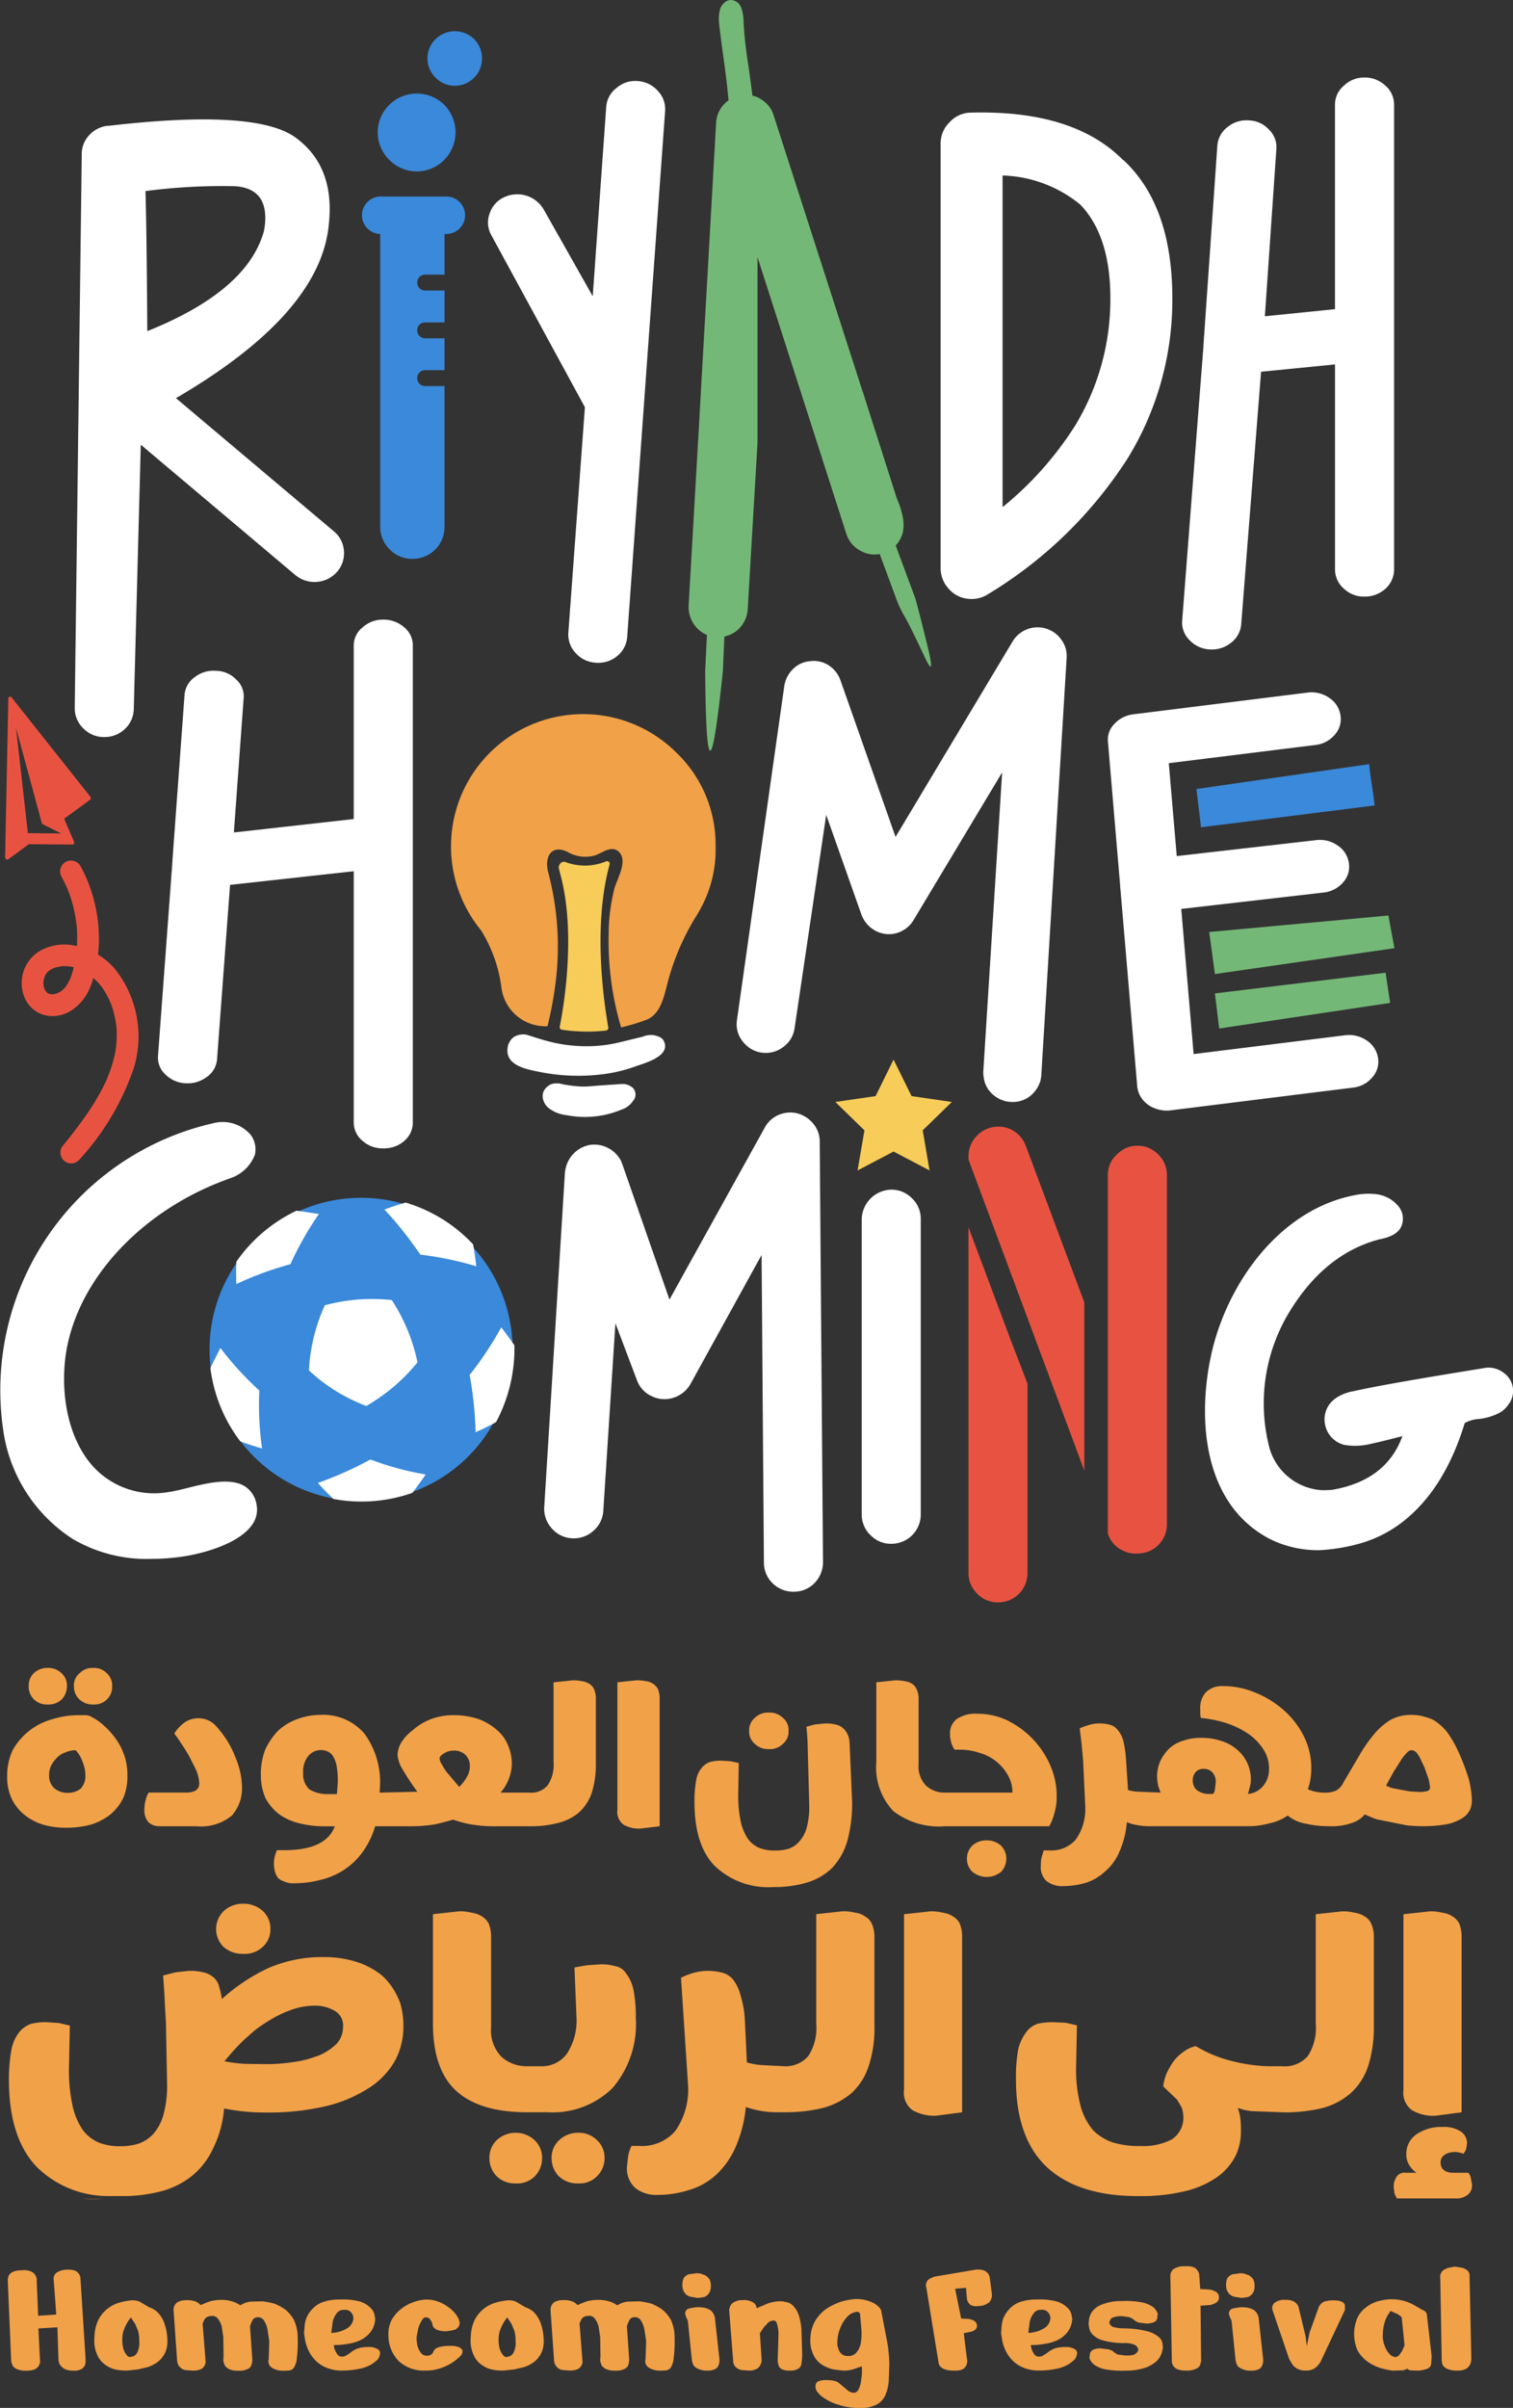 <svg id="Group_222" data-name="Group 222" xmlns="http://www.w3.org/2000/svg" xmlns:xlink="http://www.w3.org/1999/xlink" width="123.818" height="196.914" viewBox="0 0 123.818 196.914">
  <rect x="0" y="0" width="123.818" height="196.914" fill="#333333" stroke="none"/>
  <defs>
    <clipPath id="clip-path">
      <rect id="Rectangle_135" data-name="Rectangle 135" width="123.818" height="196.914" fill="none"/>
    </clipPath>
  </defs>
  <g id="Group_221" data-name="Group 221" clip-path="url(#clip-path)">
    <path id="Path_989" data-name="Path 989" d="M120.262,186.107a.567.567,0,0,0-.189-.447,1.369,1.369,0,0,0-.424-.211l-.609-.093-.472.093a1.351,1.351,0,0,0-.516.259.683.683,0,0,0-.186.588l.117,6.718.045.306a.724.724,0,0,0,.354.375,1.815,1.815,0,0,0,.892.165,1.415,1.415,0,0,0,.706-.141,1.013,1.013,0,0,0,.327-.351,1.274,1.274,0,0,0,.1-.52Z" fill="#f1a148"/>
    <path id="Path_990" data-name="Path 990" d="M116.76,189.209c-.093-.174-.195-.267-.306-.282l-.775-.448a3.732,3.732,0,0,0-2.02-.444,4.191,4.191,0,0,0-.985.186,2.706,2.706,0,0,0-.823.424,2.37,2.37,0,0,0-.73.822,3.378,3.378,0,0,0-.024,2.748,2.787,2.787,0,0,0,.8.9,3.986,3.986,0,0,0,.939.492,6.347,6.347,0,0,0,1.13.259l.8-.024a.886.886,0,0,0,.4-.142.413.413,0,0,0,.283.142l.585.024a2.653,2.653,0,0,0,.8-.166.487.487,0,0,0,.282-.351l.049-.634Zm-2.02,3.054-.234.327a.461.461,0,0,1-.306.165.734.734,0,0,1-.47-.234,1.816,1.816,0,0,1-.4-.657,2.192,2.192,0,0,1-.165-.988,3.574,3.574,0,0,1,.165-1.009,2.647,2.647,0,0,1,.3-.634,2.176,2.176,0,0,0,.141-.237.533.533,0,0,1,.213.072l.424.186.3.237.235,2.3Z" fill="#f1a148"/>
    <path id="Path_991" data-name="Path 991" d="M109.878,188.269a1.177,1.177,0,0,0-.54-.141,2.463,2.463,0,0,0-1.037.117,1.006,1.006,0,0,0-.444.61l-.682,1.879-.234,1.129-.1-.822-.585-2.421a.888.888,0,0,0-.355-.4,1.336,1.336,0,0,0-.678-.141,1.274,1.274,0,0,0-.94.258.565.565,0,0,0-.141.589l1.36,3.993.282.469a1.231,1.231,0,0,0,.4.33,1.39,1.39,0,0,0,.658.141,1.271,1.271,0,0,0,.754-.189,1.876,1.876,0,0,0,.468-.516l2-4.252v-.376a.413.413,0,0,0-.186-.258" fill="#f1a148"/>
    <path id="Path_992" data-name="Path 992" d="M103.368,192.9l-.351-3.219a1.023,1.023,0,0,0-.376-.751,1.477,1.477,0,0,0-.729-.234,2.208,2.208,0,0,0-.8.045c-.249.033-.406.1-.469.213a.422.422,0,0,0-.072.283l.048.186.165.354.328,3.216a1.724,1.724,0,0,0,.141.448.893.893,0,0,0,.378.282,1.55,1.55,0,0,0,.727.141,1.332,1.332,0,0,0,.706-.141.682.682,0,0,0,.258-.352,1.09,1.09,0,0,0,.045-.471" fill="#f1a148"/>
    <path id="Path_993" data-name="Path 993" d="M102.569,186.413a1.161,1.161,0,0,0-.375-.354l-.4-.138-.282-.024-.679.093a1.1,1.1,0,0,0-.378.282,1.341,1.341,0,0,0-.117.633,1.008,1.008,0,0,0,.213.634.884.884,0,0,0,.444.282l.613.1.517-.072a.872.872,0,0,0,.351-.258.914.914,0,0,0,.189-.564,1.172,1.172,0,0,0-.1-.61" fill="#f1a148"/>
    <path id="Path_994" data-name="Path 994" d="M99.515,187.422a1.459,1.459,0,0,0-.54-.186l-.751-.048-.093-1.246a.972.972,0,0,0-.355-.493,1.53,1.53,0,0,0-.774-.117,1.564,1.564,0,0,0-1.009.258.768.768,0,0,0-.214.565l.121,7.024a1.026,1.026,0,0,0,.141.33.794.794,0,0,0,.351.258,1.889,1.889,0,0,0,.658.093,1.669,1.669,0,0,0,.867-.165.547.547,0,0,0,.307-.327l.072-.283-.048-4.534L99,188.5a1.258,1.258,0,0,0,.54-.21.442.442,0,0,0,.213-.424.482.482,0,0,0-.237-.447" fill="#f1a148"/>
    <path id="Path_995" data-name="Path 995" d="M95.122,191.581a.861.861,0,0,0-.327-.492,2.343,2.343,0,0,0-.916-.448,8.305,8.305,0,0,0-1.88-.234,3.352,3.352,0,0,1-.916-.117.566.566,0,0,1-.306-.355l.093-.258a.511.511,0,0,1,.306-.186,1.764,1.764,0,0,1,.706-.072l.54.072.283.141.186.162.282.141.589.072a1.541,1.541,0,0,0,.7-.117.415.415,0,0,0,.238-.306l.045-.375a1.22,1.22,0,0,0-.376-.541,2.375,2.375,0,0,0-.868-.375,7,7,0,0,0-1.717-.117,4.211,4.211,0,0,0-1.6.279,1.758,1.758,0,0,0-.774.541,1.52,1.52,0,0,0-.283.636l-.045.421.069.4a1.035,1.035,0,0,0,.307.5,1.857,1.857,0,0,0,.822.445,6.3,6.3,0,0,0,1.667.213,2,2,0,0,1,.9.141.556.556,0,0,1,.3.351.346.346,0,0,1-.093.259.624.624,0,0,1-.306.213,2.32,2.32,0,0,1-.7.045l-.565-.069-.258-.141-.189-.165-.282-.117-.61-.073a1.324,1.324,0,0,0-.681.1.482.482,0,0,0-.259.3l-.048.378a1.211,1.211,0,0,0,.376.541,2.449,2.449,0,0,0,.87.375,7.758,7.758,0,0,0,1.739.117,5.005,5.005,0,0,0,1.643-.258,2.914,2.914,0,0,0,.919-.565,1.846,1.846,0,0,0,.375-.633l.093-.424Z" fill="#f1a148"/>
    <path id="Path_996" data-name="Path 996" d="M87.932,192.1a1.331,1.331,0,0,0-.774-.165,2.547,2.547,0,0,0-.844.117,2.113,2.113,0,0,0-.637.378l-.375.235a.774.774,0,0,1-.375.048.474.474,0,0,1-.331-.262,1.37,1.37,0,0,1-.234-.678,6.205,6.205,0,0,0,1.153-.1,3.771,3.771,0,0,0,.985-.283,2.448,2.448,0,0,0,.847-.657,1.93,1.93,0,0,0,.4-1.126l-.072-.355a1.061,1.061,0,0,0-.327-.537,2.119,2.119,0,0,0-.847-.5,5.322,5.322,0,0,0-1.642-.165,4.056,4.056,0,0,0-1.412.213,2.118,2.118,0,0,0-.847.565,2.53,2.53,0,0,0-.468.7,2.56,2.56,0,0,0-.165.705l-.045.565.093.585a3.554,3.554,0,0,0,.258.8,2.894,2.894,0,0,0,.565.823,2.634,2.634,0,0,0,.915.613,3.191,3.191,0,0,0,1.409.234,6.751,6.751,0,0,0,1.411-.165,3.2,3.2,0,0,0,.844-.328,3.148,3.148,0,0,0,.565-.447,1.115,1.115,0,0,0,.165-.493.4.4,0,0,0-.214-.33m-3.663-2.231a1.806,1.806,0,0,1,.306-.658.658.658,0,0,1,.61-.306.618.618,0,0,1,.609.234.7.7,0,0,1,.142.613,1.037,1.037,0,0,1-.493.658,2.588,2.588,0,0,1-1.291.375Z" fill="#f1a148"/>
    <path id="Path_997" data-name="Path 997" d="M81,186.272a.814.814,0,0,0-.162-.375.863.863,0,0,0-.354-.238,1.556,1.556,0,0,0-.682-.045l-3.333.565-.379.162a.674.674,0,0,0-.258.282.612.612,0,0,0-.024.448l.988,6.06a.785.785,0,0,0,.117.354.838.838,0,0,0,.375.258,1.836,1.836,0,0,0,.73.117,1.773,1.773,0,0,0,.61-.048.769.769,0,0,0,.4-.282.849.849,0,0,0,.1-.658l-.258-2.066.561-.117a.881.881,0,0,0,.4-.189.426.426,0,0,0,.117-.375.493.493,0,0,0-.258-.352,1.579,1.579,0,0,0-.421-.141l-.612-.024-.493-2.444.892-.069.072.916a.848.848,0,0,0,.279.468.976.976,0,0,0,.661.1,1.38,1.38,0,0,0,.916-.33.914.914,0,0,0,.186-.658Z" fill="#f1a148"/>
    <path id="Path_998" data-name="Path 998" d="M72.663,191.839,72.123,189c0-.094-.088-.226-.259-.4a2.048,2.048,0,0,0-.75-.42,3.009,3.009,0,0,0-1.2-.165,5.477,5.477,0,0,0-1.153.234,5.141,5.141,0,0,0-1.174.588,3.367,3.367,0,0,0-.892.985,3.056,3.056,0,0,0-.375,1.457,2.523,2.523,0,0,0,.282,1.363,1.917,1.917,0,0,0,.727.775,2.97,2.97,0,0,0,.916.354l.754.093a2.941,2.941,0,0,0,.774-.093l.751-.258a4.073,4.073,0,0,1-.045,1.078,2.106,2.106,0,0,1-.213.8c-.108.189-.234.282-.376.282a.827.827,0,0,1-.564-.234l-.586-.493a1.07,1.07,0,0,0-.354-.213,2.3,2.3,0,0,0-.751-.093,1.547,1.547,0,0,0-.705.117.4.4,0,0,0-.187.33.681.681,0,0,0,.069.4,1.745,1.745,0,0,0,.517.54,4.005,4.005,0,0,0,1.222.61,5.664,5.664,0,0,0,1.928.282,2.7,2.7,0,0,0,1.315-.306,1.605,1.605,0,0,0,.682-.8,3.609,3.609,0,0,0,.258-1.126l.045-1.387c-.015-.487-.054-.97-.117-1.457m-2.207-.306a1.654,1.654,0,0,1-.33.8.836.836,0,0,1-.727.33.734.734,0,0,1-.682-.351,1.475,1.475,0,0,1-.189-.871,3.281,3.281,0,0,1,.234-1.057,2.832,2.832,0,0,1,.565-.916,1.28,1.28,0,0,1,.847-.423c.126.03.195.093.21.189l.117,1.339a4.86,4.86,0,0,1-.045.961" fill="#f1a148"/>
    <path id="Path_999" data-name="Path 999" d="M65.64,192.263l-.048-1.622a4.837,4.837,0,0,0-.21-1.267,1.928,1.928,0,0,0-.424-.753,1.057,1.057,0,0,0-.468-.328l-.472-.1H63.76a3.485,3.485,0,0,0-.892.165l-.94.4a1.053,1.053,0,0,0-.141-.352,1.039,1.039,0,0,0-.354-.213,1.339,1.339,0,0,0-.658-.093,1.3,1.3,0,0,0-.657.141.739.739,0,0,0-.328.282.985.985,0,0,0-.117.4L60,193.086a.685.685,0,0,0,.213.492,1.059,1.059,0,0,0,.42.234l.613.049a1.347,1.347,0,0,0,.681-.142.656.656,0,0,0,.3-.33.887.887,0,0,0,.1-.444l-.141-2.138.327-.493.354-.378a.72.72,0,0,1,.445-.162c.126-.018.219.078.282.279a3.2,3.2,0,0,1,.117.778l-.069,2.279.069.327a.59.59,0,0,0,.258.306,1.416,1.416,0,0,0,.658.118,1.27,1.27,0,0,0,.682-.142.554.554,0,0,0,.282-.471,4.419,4.419,0,0,0,.048-.985" fill="#f1a148"/>
    <path id="Path_1000" data-name="Path 1000" d="M58.52,189.677a1.012,1.012,0,0,0-.375-.751,1.482,1.482,0,0,0-.727-.234,2.2,2.2,0,0,0-.8.045c-.252.033-.408.1-.471.213a.4.4,0,0,0-.069.283l.045.186.165.354.33,3.216a1.616,1.616,0,0,0,.141.448.885.885,0,0,0,.376.282,1.542,1.542,0,0,0,.726.141,1.33,1.33,0,0,0,.706-.141.667.667,0,0,0,.258-.351,1.093,1.093,0,0,0,.048-.472Z" fill="#f1a148"/>
    <path id="Path_1001" data-name="Path 1001" d="M58.075,186.413a1.224,1.224,0,0,0-.375-.354l-.4-.138-.282-.024-.682.093a1.058,1.058,0,0,0-.375.282,1.337,1.337,0,0,0-.12.633,1.026,1.026,0,0,0,.213.634.892.892,0,0,0,.447.282l.61.1.517-.072a.872.872,0,0,0,.351-.258.914.914,0,0,0,.189-.564,1.205,1.205,0,0,0-.093-.61" fill="#f1a148"/>
    <path id="Path_1002" data-name="Path 1002" d="M55.208,191.158a3.421,3.421,0,0,0-.3-1.432,2.875,2.875,0,0,0-.73-.871,4.6,4.6,0,0,0-.868-.469,7.134,7.134,0,0,0-.988-.189l-.964.024a1.928,1.928,0,0,0-.843.306,2.146,2.146,0,0,0-.682-.33,2.9,2.9,0,0,0-.9-.117,3.455,3.455,0,0,0-.844.1,6.278,6.278,0,0,0-.823.327,1.086,1.086,0,0,0-.447-.306A1.936,1.936,0,0,0,46,188.1a1.293,1.293,0,0,0-.633.165.731.731,0,0,0-.259.328.877.877,0,0,0-.048.423l.283,4.018a.834.834,0,0,0,.237.54.791.791,0,0,0,.42.235l.589.048a1.627,1.627,0,0,0,.7-.118.7.7,0,0,0,.3-.306.709.709,0,0,0,.072-.423l-.234-2.982a1.757,1.757,0,0,1,.21-.448.729.729,0,0,1,.471-.189.549.549,0,0,1,.538.189,1.63,1.63,0,0,1,.33.634l.141.9.024,1.6a2.7,2.7,0,0,0-.024.28.729.729,0,0,0,.024.165l.093.282a1.107,1.107,0,0,0,.376.306,1.878,1.878,0,0,0,.753.118,1.516,1.516,0,0,0,.751-.142.562.562,0,0,0,.306-.33,1.376,1.376,0,0,0,.069-.468l-.186-2.679a2.54,2.54,0,0,1,.235-.564.468.468,0,0,1,.4-.187.552.552,0,0,1,.516.283,2.051,2.051,0,0,1,.283.726l.141.94-.048,1.481a.615.615,0,0,0,.282.705,1.688,1.688,0,0,0,.916.235c.171,0,.336-.009.492-.024a.56.56,0,0,0,.379-.235,1.7,1.7,0,0,0,.234-.774,9.814,9.814,0,0,0,.069-1.67" fill="#f1a148"/>
    <path id="Path_1003" data-name="Path 1003" d="M44.214,189.891a2.619,2.619,0,0,0-.54-.823,1.972,1.972,0,0,0-.706-.4l-.706-.423a1.421,1.421,0,0,0-.82-.117,5.324,5.324,0,0,0-.988.21,2.789,2.789,0,0,0-1.6,1.363,3.328,3.328,0,0,0-.327,1.457,2.754,2.754,0,0,0,.234,1.432,1.861,1.861,0,0,0,.657.8,2.287,2.287,0,0,0,.8.378,4.657,4.657,0,0,0,.964.093l.892-.093.8-.189a2.725,2.725,0,0,0,.823-.423,1.968,1.968,0,0,0,.585-.706,2.129,2.129,0,0,0,.213-1.078,4.395,4.395,0,0,0-.282-1.48m-2.162,2.441a.669.669,0,0,1-.327.354l-.283.069a.418.418,0,0,1-.237-.117,1.512,1.512,0,0,1-.279-.468,2.372,2.372,0,0,1-.12-.847,2.181,2.181,0,0,1,.189-.94,3.491,3.491,0,0,1,.516-.868l.352.538.237.564a2.893,2.893,0,0,1,.093.823,1.691,1.691,0,0,1-.141.892" fill="#f1a148"/>
    <path id="Path_1004" data-name="Path 1004" d="M37.635,191.98a1.718,1.718,0,0,0-.751-.141,3.564,3.564,0,0,0-.823.072,1.08,1.08,0,0,0-.447.186.812.812,0,0,0-.186.306.552.552,0,0,1-.541.235.56.56,0,0,1-.447-.235,1.626,1.626,0,0,1-.282-.588,3.627,3.627,0,0,1-.069-.682l.141-.727a2.538,2.538,0,0,1,.282-.633c.108-.189.225-.276.351-.258a.416.416,0,0,1,.307.117l.165.258.093.351a.752.752,0,0,0,.327.283,1.955,1.955,0,0,0,.8.117,1.061,1.061,0,0,0,.165-.024l.4-.069a.627.627,0,0,0,.351-.214.486.486,0,0,0,.141-.42,1.492,1.492,0,0,0-.279-.613,2.811,2.811,0,0,0-.613-.609,3.185,3.185,0,0,0-.868-.472,2.625,2.625,0,0,0-1.036-.165,3.394,3.394,0,0,0-1.057.237,3.483,3.483,0,0,0-1.009.586,3.144,3.144,0,0,0-.729.895,2.588,2.588,0,0,0-.235,1.219,2.99,2.99,0,0,0,.871,2.117,3.031,3.031,0,0,0,2.159.751,3.676,3.676,0,0,0,1.222-.189,4.306,4.306,0,0,0,.916-.424,4.163,4.163,0,0,0,.754-.609.531.531,0,0,0,.141-.376c0-.093-.072-.189-.213-.282" fill="#f1a148"/>
    <path id="Path_1005" data-name="Path 1005" d="M30.894,192.1a1.337,1.337,0,0,0-.775-.165,2.567,2.567,0,0,0-.847.117,2.1,2.1,0,0,0-.634.378l-.375.235a.786.786,0,0,1-.378.048.472.472,0,0,1-.328-.262,1.313,1.313,0,0,1-.234-.678,6.141,6.141,0,0,0,1.15-.1,3.781,3.781,0,0,0,.988-.283,2.465,2.465,0,0,0,.844-.657,1.89,1.89,0,0,0,.4-1.126l-.069-.355a1.07,1.07,0,0,0-.33-.537,2.1,2.1,0,0,0-.844-.5,5.343,5.343,0,0,0-1.645-.165,4.038,4.038,0,0,0-1.409.213,2.118,2.118,0,0,0-.847.565,2.166,2.166,0,0,0-.633,1.408l-.048.565.093.585a3.713,3.713,0,0,0,.258.8,2.957,2.957,0,0,0,.565.823,2.629,2.629,0,0,0,.916.613,3.2,3.2,0,0,0,1.411.234,6.72,6.72,0,0,0,1.408-.165,3.223,3.223,0,0,0,.847-.328,3.257,3.257,0,0,0,.565-.447,1.143,1.143,0,0,0,.162-.493.4.4,0,0,0-.21-.33m-3.667-2.231a1.806,1.806,0,0,1,.306-.658.666.666,0,0,1,.613-.306.625.625,0,0,1,.61.234.7.7,0,0,1,.141.613,1.058,1.058,0,0,1-.493.658,2.6,2.6,0,0,1-1.294.375Z" fill="#f1a148"/>
    <path id="Path_1006" data-name="Path 1006" d="M24.362,191.158a3.372,3.372,0,0,0-.306-1.432,2.868,2.868,0,0,0-.727-.871,4.528,4.528,0,0,0-.871-.469,7.085,7.085,0,0,0-.985-.189l-.964.024a1.953,1.953,0,0,0-.846.306,2.116,2.116,0,0,0-.682-.33,2.87,2.87,0,0,0-.892-.117,3.5,3.5,0,0,0-.847.1,6.42,6.42,0,0,0-.82.327,1.106,1.106,0,0,0-.447-.306,1.943,1.943,0,0,0-.823-.093,1.283,1.283,0,0,0-.633.165.711.711,0,0,0-.259.328.877.877,0,0,0-.048.423l.283,4.018a.848.848,0,0,0,.234.54.81.81,0,0,0,.423.235l.589.048a1.612,1.612,0,0,0,.7-.118.709.709,0,0,0,.379-.729l-.237-2.982a1.753,1.753,0,0,1,.213-.448.714.714,0,0,1,.468-.189.557.557,0,0,1,.541.189,1.629,1.629,0,0,1,.33.634l.141.9.021,1.6a2.508,2.508,0,0,0-.021.28.709.709,0,0,0,.021.165l.1.282a1.107,1.107,0,0,0,.376.306,1.861,1.861,0,0,0,.75.118,1.522,1.522,0,0,0,.754-.142.547.547,0,0,0,.3-.33,1.3,1.3,0,0,0,.072-.468l-.189-2.679a2.54,2.54,0,0,1,.235-.564.476.476,0,0,1,.4-.187.556.556,0,0,1,.519.283,2.032,2.032,0,0,1,.28.726l.141.94-.045,1.481a.615.615,0,0,0,.282.705,1.688,1.688,0,0,0,.916.235c.171,0,.336-.009.492-.024a.548.548,0,0,0,.376-.235,1.631,1.631,0,0,0,.234-.774,9.749,9.749,0,0,0,.072-1.67" fill="#f1a148"/>
    <path id="Path_1007" data-name="Path 1007" d="M13.413,189.891a2.5,2.5,0,0,0-.54-.823,1.949,1.949,0,0,0-.7-.4l-.706-.423a1.437,1.437,0,0,0-.823-.117,5.377,5.377,0,0,0-.988.21,2.789,2.789,0,0,0-1.6,1.363,3.4,3.4,0,0,0-.327,1.457,2.784,2.784,0,0,0,.235,1.432,1.894,1.894,0,0,0,.656.8,2.346,2.346,0,0,0,.8.378,4.66,4.66,0,0,0,.965.093l.891-.093.8-.189a2.691,2.691,0,0,0,.823-.423,1.953,1.953,0,0,0,.587-.706,2.13,2.13,0,0,0,.21-1.078,4.322,4.322,0,0,0-.282-1.48m-2.161,2.441a.663.663,0,0,1-.328.354l-.283.069a.4.4,0,0,1-.234-.117,1.472,1.472,0,0,1-.282-.468,2.454,2.454,0,0,1-.116-.847,2.227,2.227,0,0,1,.185-.94,3.522,3.522,0,0,1,.516-.868l.355.538.234.564a2.893,2.893,0,0,1,.093.823,1.673,1.673,0,0,1-.14.892" fill="#f1a148"/>
    <path id="Path_1008" data-name="Path 1008" d="M7,192.848l-.42-6.576a.751.751,0,0,0-.52-.613,2.191,2.191,0,0,0-.679-.045,1.5,1.5,0,0,0-.66.186.6.6,0,0,0-.279.283.622.622,0,0,0-.049.354l.211,2.841-1.481.1-.117-2.751v-.3c-.015-.048-.039-.111-.069-.189a.75.75,0,0,0-.33-.352,1.471,1.471,0,0,0-.868-.12,1.569,1.569,0,0,0-.682.12.751.751,0,0,0-.329.279,1.126,1.126,0,0,0-.094.379l.282,6.648a1.39,1.39,0,0,0,.141.4.829.829,0,0,0,.352.258,1.654,1.654,0,0,0,.7.117,2.078,2.078,0,0,0,.706-.093.836.836,0,0,0,.327-.258,1.031,1.031,0,0,0,.141-.331l-.141-2.771,1.553-.093.093,2.723a1.012,1.012,0,0,0,.165.4,1.112,1.112,0,0,0,.375.306,1.748,1.748,0,0,0,.706.117,1.218,1.218,0,0,0,.658-.141.854.854,0,0,0,.282-.351,1.785,1.785,0,0,0,.021-.52" fill="#f1a148"/>
    <path id="Path_1009" data-name="Path 1009" d="M32.727,163.742a4.906,4.906,0,0,0-.215-.494,5.442,5.442,0,0,0-.894-1.342,3.725,3.725,0,0,0-.447-.426,6.485,6.485,0,0,0-2.047-1.058,8.612,8.612,0,0,0-2.543-.376,11.081,11.081,0,0,0-4.662.916,15.451,15.451,0,0,0-3.767,2.518,5.264,5.264,0,0,0-.211-.987,1.469,1.469,0,0,0-.4-.73,1.963,1.963,0,0,0-.8-.447,4.567,4.567,0,0,0-1.3-.143l-1.084.118-1.013.261c.033.329.072.887.118,1.671,0,.046.007.218.025.519.015.375.047.94.093,1.695l.093,5.037a8.8,8.8,0,0,1-.3,2.473,4.031,4.031,0,0,1-.8,1.531,3,3,0,0,1-1.224.823,5.007,5.007,0,0,1-1.506.211,4.617,4.617,0,0,1-1.721-.283A3.234,3.234,0,0,1,6.8,174.217a5.491,5.491,0,0,1-.848-1.954,13.592,13.592,0,0,1-.308-3.13l.072-3.485-.895-.211-1.037-.071a4.816,4.816,0,0,0-1.245.139,2.153,2.153,0,0,0-.966.684A3.293,3.293,0,0,0,.94,167.6c-.047.236-.086.493-.118.776a13.774,13.774,0,0,0-.093,1.7q0,4.753,2.282,7.133a8.3,8.3,0,0,0,5.771,2.379h1.743a13.073,13.073,0,0,0,2.518-.353,6.9,6.9,0,0,0,2.637-1.271,6.251,6.251,0,0,0,1.742-2.236,8.9,8.9,0,0,0,.916-3.3,16.954,16.954,0,0,0,2.5.308c.362.014.73.021,1.106.021a20.407,20.407,0,0,0,4.5-.469,11.243,11.243,0,0,0,3.509-1.391,6.426,6.426,0,0,0,2.261-2.19c.061-.107.126-.218.186-.329a5.818,5.818,0,0,0,.612-2.683,6.37,6.37,0,0,0-.279-1.953m-5.159,3.366a4.636,4.636,0,0,1-1.435.966c-.3.107-.6.211-.894.3a7.172,7.172,0,0,1-1.109.236,14.477,14.477,0,0,1-2.376.19l-1.767-.025a12.514,12.514,0,0,1-1.624-.211,2,2,0,0,1,.165-.19,17.277,17.277,0,0,1,1.506-1.624c.3-.265.565-.5.8-.705a11.011,11.011,0,0,1,1.059-.73,9.229,9.229,0,0,1,1.907-.941,5.606,5.606,0,0,1,1.885-.354,3.168,3.168,0,0,1,1.7.422,1.37,1.37,0,0,1,.68,1.342,2.007,2.007,0,0,1-.494,1.32m-6.1-10.854a2.3,2.3,0,0,0-1.578-.566,2.271,2.271,0,0,0-1.556.566,2.049,2.049,0,0,0-.046,2.965,2.314,2.314,0,0,0,1.6.566,2.148,2.148,0,0,0,1.6-.566,1.949,1.949,0,0,0,.637-1.459,1.973,1.973,0,0,0-.658-1.506M6.707,179.823q.4.021.827.021c.314,0,.626-.007.941-.021Zm42.155-4.8a2.108,2.108,0,0,0-1.556-.612,2.261,2.261,0,0,0-1.553.612,1.927,1.927,0,0,0-.612,1.485,2.105,2.105,0,0,0,.565,1.434,2.163,2.163,0,0,0,1.6.612,2,2,0,0,0,1.577-.612,2.048,2.048,0,0,0,.591-1.434,1.927,1.927,0,0,0-.612-1.485m-5.109,0a2.28,2.28,0,0,0-3.109,0,1.961,1.961,0,0,0-.59,1.485,2.1,2.1,0,0,0,.565,1.434,2.136,2.136,0,0,0,1.578.612,2.029,2.029,0,0,0,1.6-.612,2.105,2.105,0,0,0,.565-1.434,1.927,1.927,0,0,0-.612-1.485m8.089-12.289a3.208,3.208,0,0,0-.612-1.367,1.294,1.294,0,0,0-.915-.586,3.787,3.787,0,0,0-1.177-.143l-1.013.071q-.542.071-1.109.19l.164,4.117a4.911,4.911,0,0,1-.776,2.92,2.539,2.539,0,0,1-2.118,1.037H43.063a3.053,3.053,0,0,1-2.025-.776,3.1,3.1,0,0,1-.848-2.426V158.4a2.9,2.9,0,0,0-.19-1.083,1.586,1.586,0,0,0-.54-.587,1.991,1.991,0,0,0-.826-.308A4.417,4.417,0,0,0,37.6,156.3l-2.168.236v8.948q0,3.788,1.932,5.531,1.932,1.722,5.767,1.721h1.72a6.977,6.977,0,0,0,5.274-1.979,7.992,7.992,0,0,0,1.907-5.7,11.476,11.476,0,0,0-.19-2.329m19.5-5.416a1.261,1.261,0,0,0-.544-.587,1.658,1.658,0,0,0-.8-.308,4.057,4.057,0,0,0-1.034-.118l-2.168.236v8.948a4.232,4.232,0,0,1-.633,2.636,2.461,2.461,0,0,1-2.072.848l-1.814-.093a5.68,5.68,0,0,1-1.155-.215l-.165-3.438a7.817,7.817,0,0,0-.35-2.024,3.444,3.444,0,0,0-.566-1.245,1.629,1.629,0,0,0-.873-.612,4.48,4.48,0,0,0-1.223-.168,4.352,4.352,0,0,0-1.274.189,6.032,6.032,0,0,0-.941.376l.566,8.619a5.9,5.9,0,0,1-1.034,3.91,3.581,3.581,0,0,1-2.92,1.223h-.662a2.932,2.932,0,0,0-.282.87l-.093.847a2.153,2.153,0,0,0,.683,1.721,2.739,2.739,0,0,0,1.836.566,8.316,8.316,0,0,0,2.5-.38,5.649,5.649,0,0,0,2.211-1.2,6.8,6.8,0,0,0,1.6-2.19,10.6,10.6,0,0,0,.9-3.416,8.234,8.234,0,0,0,1.177.308,7.122,7.122,0,0,0,1.413.118h.612a12.829,12.829,0,0,0,3.13-.355,6.017,6.017,0,0,0,2.333-1.223,5.19,5.19,0,0,0,1.388-2.19,9.832,9.832,0,0,0,.472-3.32V158.4a2.655,2.655,0,0,0-.211-1.083m7.2,0a1.419,1.419,0,0,0-.54-.587,2,2,0,0,0-.823-.308,3.919,3.919,0,0,0-1.038-.118l-2.164.236V170.9a1.759,1.759,0,0,0,.705,1.674,3.69,3.69,0,0,0,1.906.447l2.143-.282V158.4a2.915,2.915,0,0,0-.189-1.083m40.874,0a1.414,1.414,0,0,0-.541-.587,1.831,1.831,0,0,0-.826-.308,3.887,3.887,0,0,0-1.034-.118l-2.168.236V170.9a1.762,1.762,0,0,0,.708,1.674,3.475,3.475,0,0,0,1.907.447l2.143-.282V158.4a2.915,2.915,0,0,0-.189-1.083m.941,20.789a.757.757,0,0,0-.212-.422h-1.316q-.945-.07-.945-.848a.728.728,0,0,1,.355-.637,1.422,1.422,0,0,1,.729-.211,1.859,1.859,0,0,1,.777.14,1.066,1.066,0,0,0,.236-.4l.071-.447a1.163,1.163,0,0,0-.472-.944,2.48,2.48,0,0,0-1.531-.4,3.559,3.559,0,0,0-2.118.59,1.907,1.907,0,0,0-.848,1.624,1.624,1.624,0,0,0,.308,1.013,1.951,1.951,0,0,0,.519.519h-.92a.75.75,0,0,0-.708.329,1.439,1.439,0,0,0-.233.848l.068.54.19.379h4.733a1.52,1.52,0,0,0,1.084-.308.977.977,0,0,0,.329-.847Zm-8.147-20.789a1.27,1.27,0,0,0-.518-.587,1.968,1.968,0,0,0-.823-.308,4.057,4.057,0,0,0-1.034-.118l-2.168.236v8.948a4.2,4.2,0,0,1-.637,2.636,2.481,2.481,0,0,1-2.093.848h-1.084a13.366,13.366,0,0,1-3.13-.447,10.673,10.673,0,0,1-2.873-1.2,2.6,2.6,0,0,0-1.013.472,3.623,3.623,0,0,0-.826.8,7.185,7.185,0,0,0-.562.987,3.872,3.872,0,0,0-.261,1.038l1.131,1.08.375.637a2.694,2.694,0,0,1,.143.755,2.133,2.133,0,0,1-.941,1.856,4.988,4.988,0,0,1-2.568.544,7.318,7.318,0,0,1-2.236-.282,4.132,4.132,0,0,1-1.649-1.013,5.15,5.15,0,0,1-1.013-1.953,11.555,11.555,0,0,1-.375-3.134l.071-3.485-.919-.211-1.013-.046a5.687,5.687,0,0,0-1.248.118,1.943,1.943,0,0,0-.963.683,3.92,3.92,0,0,0-.662,1.413,12.911,12.911,0,0,0-.186,2.472q0,4.776,2.519,7.155,2.565,2.378,7.438,2.379a15.539,15.539,0,0,0,3.982-.425,7.667,7.667,0,0,0,2.59-1.177,4.83,4.83,0,0,0,1.459-1.717,4.651,4.651,0,0,0,.423-1.979,7.986,7.986,0,0,0-.047-1.034,3.453,3.453,0,0,0-.211-.873l.54.165.565.093,2.684.1a12.934,12.934,0,0,0,3.155-.355,5.785,5.785,0,0,0,2.308-1.223,5.2,5.2,0,0,0,1.413-2.19,10.492,10.492,0,0,0,.472-3.32V158.4a2.575,2.575,0,0,0-.215-1.083M8.732,136.826a1.44,1.44,0,0,0-1.105-.426,1.441,1.441,0,0,0-1.106.426,1.275,1.275,0,0,0-.472,1.059,1.433,1.433,0,0,0,.447,1.084,1.586,1.586,0,0,0,1.131.422,1.483,1.483,0,0,0,1.13-.422,1.423,1.423,0,0,0,.422-1.084,1.341,1.341,0,0,0-.447-1.059m-3.7,0a1.528,1.528,0,0,0-1.131-.426,1.586,1.586,0,0,0-1.131.426,1.384,1.384,0,0,0-.422,1.059,1.47,1.47,0,0,0,.422,1.084,1.534,1.534,0,0,0,1.131.422,1.563,1.563,0,0,0,1.155-.422,1.575,1.575,0,0,0,.423-1.084,1.341,1.341,0,0,0-.447-1.059m5.133,6.708a5.012,5.012,0,0,0-.708-1.363,6.679,6.679,0,0,0-1.013-1.11A4.6,4.6,0,0,0,7.3,140.31a1.517,1.517,0,0,0-.473-.046H6.449a7.018,7.018,0,0,0-2.164.329,5.3,5.3,0,0,0-3.227,2.494,4.791,4.791,0,0,0-.472,2.167,4.192,4.192,0,0,0,.379,1.861,3.887,3.887,0,0,0,1.059,1.316,4.535,4.535,0,0,0,1.553.8,6.683,6.683,0,0,0,1.835.236,7.594,7.594,0,0,0,2.05-.261,4.892,4.892,0,0,0,1.6-.848,4.135,4.135,0,0,0,1.034-1.342,4.455,4.455,0,0,0,.329-1.81,4.892,4.892,0,0,0-.258-1.674m-3.556,2.733a1.685,1.685,0,0,1-1.084.35,1.676,1.676,0,0,1-1.08-.375,1.372,1.372,0,0,1-.426-1.084,1.727,1.727,0,0,1,.19-.823,2.877,2.877,0,0,1,.493-.637,1.765,1.765,0,0,1,.684-.4,2.06,2.06,0,0,1,.8-.168,2.573,2.573,0,0,1,.565.945,2.852,2.852,0,0,1,.233,1.08,1.507,1.507,0,0,1-.376,1.109m13.069-1.224a6.4,6.4,0,0,0-.379-1.248,8.066,8.066,0,0,0-.633-1.32,8.556,8.556,0,0,0-.945-1.27,1.919,1.919,0,0,0-1.481-.684,1.992,1.992,0,0,0-1.084.308,3.168,3.168,0,0,0-.894.941,8.968,8.968,0,0,1,.54.776c.189.269.419.626.683,1.084l.591,1.177a3.468,3.468,0,0,1,.232,1.034c0,.5-.358.755-1.08.755H12.17a1.983,1.983,0,0,0-.236.565,2.89,2.89,0,0,0-.115.777,1.488,1.488,0,0,0,.33,1.084,1.285,1.285,0,0,0,.869.329h3.063a3.98,3.98,0,0,0,2.894-.873,3.363,3.363,0,0,0,.823-2.447,6.034,6.034,0,0,0-.115-.988m34.162-6.9a1.144,1.144,0,0,0-.4-.447,1.364,1.364,0,0,0-.591-.211,4.056,4.056,0,0,0-.751-.072l-1.577.165v10.432a1.3,1.3,0,0,0,.518,1.224,2.582,2.582,0,0,0,1.363.307l1.578-.189V138.919a1.978,1.978,0,0,0-.14-.777m-5.226,0a.967.967,0,0,0-.4-.447,1.36,1.36,0,0,0-.59-.211,3.4,3.4,0,0,0-.752-.072l-1.577.165v6.5a3,3,0,0,1-.472,1.906,1.744,1.744,0,0,1-1.507.612H40.966a3.662,3.662,0,0,0,.658-1.084,3.486,3.486,0,0,0,.262-1.27,3.743,3.743,0,0,0-.308-1.506,3.117,3.117,0,0,0-.9-1.249,4.8,4.8,0,0,0-1.484-.894,6.383,6.383,0,0,0-2.093-.329,5.241,5.241,0,0,0-1.907.35,4.976,4.976,0,0,0-1.413.873,3.807,3.807,0,0,0-.944,1.013,2.248,2.248,0,0,0-.305.987,2.68,2.68,0,0,0,.423,1.224,20.988,20.988,0,0,0,1.2,1.814l-3.084.071.021-.447a6.675,6.675,0,0,0-1.27-4.379,4.436,4.436,0,0,0-3.578-1.531,5.444,5.444,0,0,0-1.931.354,4.526,4.526,0,0,0-1.578.966,5.708,5.708,0,0,0-1.034,1.528,5.606,5.606,0,0,0-.354,2.071,4.693,4.693,0,0,0,.376,1.885,4.159,4.159,0,0,0,1.083,1.295,4.724,4.724,0,0,0,1.625.752,8.406,8.406,0,0,0,2.025.261H27.4q-.73,1.953-4.122,1.953H22.67a2.672,2.672,0,0,0-.257,1.156,3.053,3.053,0,0,0,.093.612,1.653,1.653,0,0,0,.236.493,1.226,1.226,0,0,0,.519.3,1.609,1.609,0,0,0,.8.144,8.249,8.249,0,0,0,2.093-.258,6,6,0,0,0,1.907-.78,5.753,5.753,0,0,0,1.556-1.435,6.958,6.958,0,0,0,1.084-2.189h2.987a11.8,11.8,0,0,0,1.957-.165c.533-.125,1.013-.25,1.435-.376a9.432,9.432,0,0,0,1.388.376,11.872,11.872,0,0,0,2.333.165h2.611a8.7,8.7,0,0,0,2.308-.283A4.143,4.143,0,0,0,47.4,148.2a3.84,3.84,0,0,0,1.034-1.6,7.859,7.859,0,0,0,.329-2.4v-5.277a2,2,0,0,0-.139-.777m-21.051,8.572H26.91a2.877,2.877,0,0,1-1.578-.379,1.638,1.638,0,0,1-.519-1.342,1.99,1.99,0,0,1,.426-1.409,1.339,1.339,0,0,1,1.08-.473,1.456,1.456,0,0,1,.5.119,1.045,1.045,0,0,1,.447.4,2.609,2.609,0,0,1,.283.777,6.807,6.807,0,0,1,.093,1.316Zm10.6-1.342a3.6,3.6,0,0,1-.59.752L36.541,144.9a4.6,4.6,0,0,1-.379-.611,1.023,1.023,0,0,1-.187-.494c0-.125.119-.261.351-.4a1.418,1.418,0,0,1,.8-.236,1.322,1.322,0,0,1,.941.329,1.244,1.244,0,0,1,.38.991,1.609,1.609,0,0,1-.283.894M69.526,142.5a1.755,1.755,0,0,0-.261-.848,1.374,1.374,0,0,0-.612-.544,3,3,0,0,0-1.13-.165l-.8.072-.73.19c.029.236.061.637.093,1.2l.14,5.277a6.443,6.443,0,0,1-.211,1.789,2.765,2.765,0,0,1-.612,1.13,2,2,0,0,1-.87.587,3.683,3.683,0,0,1-1.084.143,3.438,3.438,0,0,1-1.248-.189,2.231,2.231,0,0,1-.966-.73,4.02,4.02,0,0,1-.612-1.435,10.272,10.272,0,0,1-.211-2.286l.047-2.519-.659-.139-.755-.05a3.512,3.512,0,0,0-.915.1,1.509,1.509,0,0,0-.709.493,2.082,2.082,0,0,0-.447,1.013,9.237,9.237,0,0,0-.14,1.788q0,3.51,1.646,5.2a6.312,6.312,0,0,0,4.78,1.742,9.261,9.261,0,0,0,2.8-.375,5.064,5.064,0,0,0,2.05-1.2,5.458,5.458,0,0,0,1.224-2.168,11.482,11.482,0,0,0,.4-3.227Zm-5.463-2.025a1.563,1.563,0,0,0-1.155-.426,1.522,1.522,0,0,0-1.127.426,1.3,1.3,0,0,0-.472,1.084,1.286,1.286,0,0,0,.447,1.034,1.563,1.563,0,0,0,1.152.447,1.51,1.51,0,0,0,1.18-.447,1.286,1.286,0,0,0,.447-1.034,1.3,1.3,0,0,0-.472-1.084m21.874,3.86a7.376,7.376,0,0,0-3.51-3.649,5.688,5.688,0,0,0-2.447-.54,2.759,2.759,0,0,0-1.671.422,1.443,1.443,0,0,0-.565,1.2,2.547,2.547,0,0,0,.114.776,1.932,1.932,0,0,0,.262.541h.4a4.945,4.945,0,0,1,1.646.261,3.857,3.857,0,0,1,2.307,1.81,2.825,2.825,0,0,1,.38,1.438H77.247a2.217,2.217,0,0,1-1.46-.565,2.249,2.249,0,0,1-.612-1.767v-5.345a1.727,1.727,0,0,0-.164-.777.974.974,0,0,0-.376-.447,1.518,1.518,0,0,0-.59-.211,4.2,4.2,0,0,0-.777-.072l-1.552.165v6.5A5.209,5.209,0,0,0,73.1,148.1a6.1,6.1,0,0,0,4.193,1.249h8.568a4.063,4.063,0,0,0,.422-1.059,4.392,4.392,0,0,0,.19-1.367,6.123,6.123,0,0,0-.54-2.59m-4.05,6.569a1.7,1.7,0,0,0-1.131-.4,1.738,1.738,0,0,0-1.155.4,1.478,1.478,0,0,0-.469,1.109,1.458,1.458,0,0,0,.447,1.059,1.852,1.852,0,0,0,2.354,0,1.546,1.546,0,0,0,.422-1.059,1.469,1.469,0,0,0-.468-1.109m38.258-5.6a17.575,17.575,0,0,0-.8-2.071,10.163,10.163,0,0,0-.776-1.388,3.924,3.924,0,0,0-.848-.9,2.458,2.458,0,0,0-1.013-.515,3.877,3.877,0,0,0-1.27-.189,3.488,3.488,0,0,0-1.624.4,5.468,5.468,0,0,0-1.32,1.131,11.868,11.868,0,0,0-1.224,1.742l-1.341,2.283a1.446,1.446,0,0,1-.591.636,2.124,2.124,0,0,1-.751.165h-.329a3.313,3.313,0,0,1-.59-.071,3.074,3.074,0,0,1-.637-.212,4.213,4.213,0,0,0,.215-.823,4.773,4.773,0,0,0,.068-.847,5.791,5.791,0,0,0-.659-2.755,7.062,7.062,0,0,0-1.695-2.122,7.984,7.984,0,0,0-2.329-1.388,6.741,6.741,0,0,0-2.544-.493,1.874,1.874,0,0,0-1.388.493,1.915,1.915,0,0,0-.472,1.413v.4l.046.3a10.1,10.1,0,0,1,2.025.4,7.316,7.316,0,0,1,1.789.848,4.453,4.453,0,0,1,1.274,1.274,2.793,2.793,0,0,1,.493,1.645,2.162,2.162,0,0,1-.143.826,1.986,1.986,0,0,1-.916,1.035,2.106,2.106,0,0,1-.658.189l.139-.544a2.177,2.177,0,0,0,.094-.7,3.177,3.177,0,0,0-1.178-2.426,3.535,3.535,0,0,0-1.295-.683,4.915,4.915,0,0,0-1.577-.237,4.327,4.327,0,0,0-1.507.237,2.89,2.89,0,0,0-1.152.662,3.666,3.666,0,0,0-.708,1.012,3,3,0,0,0-.258,1.223,3.891,3.891,0,0,0,.093.8l.19.54-1.835-.071a3.084,3.084,0,0,1-.827-.14l-.164-2.5a9.471,9.471,0,0,0-.211-1.485,2.177,2.177,0,0,0-.447-.894,1.142,1.142,0,0,0-.637-.448,3.26,3.26,0,0,0-.87-.118,3.033,3.033,0,0,0-.919.144,5.648,5.648,0,0,0-.705.257l.14,1.156c.014.139.064.651.143,1.531l.164,3.577a4.336,4.336,0,0,1-.78,2.848,2.633,2.633,0,0,1-2.118.873h-.493c-.047.14-.111.351-.19.634a3.548,3.548,0,0,0-.046.611,1.551,1.551,0,0,0,.447,1.249,2.073,2.073,0,0,0,1.388.425,6.688,6.688,0,0,0,1.814-.261,4.063,4.063,0,0,0,1.556-.894,4.294,4.294,0,0,0,1.2-1.6,7.614,7.614,0,0,0,.637-2.472,3.237,3.237,0,0,0,.848.236,4.97,4.97,0,0,0,1.034.093h7.982a6.348,6.348,0,0,0,1.792-.236,4.012,4.012,0,0,0,1.506-.637,3.1,3.1,0,0,0,1.46.662,8.372,8.372,0,0,0,1.814.211h.139a4.958,4.958,0,0,0,1.954-.308,2.23,2.23,0,0,0,.941-.658,10.41,10.41,0,0,0,.966.4l2.45.493a12.173,12.173,0,0,0,1.295.072,11.394,11.394,0,0,0,2.025-.165,4.044,4.044,0,0,0,1.245-.493,1.713,1.713,0,0,0,.616-.662,1.848,1.848,0,0,0,.164-.777,7.861,7.861,0,0,0-.308-1.953m-20.717,1.012a.838.838,0,0,1-.144.4h-.257a1.689,1.689,0,0,1-1.105-.329,1.031,1.031,0,0,1-.308-.755,1,1,0,0,1,.236-.705.807.807,0,0,1,.633-.261.947.947,0,0,1,.709.261,1.1,1.1,0,0,1,.3.848Zm17.376.165a2.613,2.613,0,0,1-.73.071l-.708-.046-1.413-.261a3.417,3.417,0,0,1-.519-.211c.268-.5.486-.9.662-1.2l.611-.966a4.539,4.539,0,0,1,.469-.562.5.5,0,0,1,.354-.168.589.589,0,0,1,.4.215,2.517,2.517,0,0,1,.376.633l.282.59c.126.376.2.58.215.612a3.032,3.032,0,0,1,.165.565l.068.422a.323.323,0,0,1-.233.308" fill="#f1a148"/>
    <path id="Path_1010" data-name="Path 1010" d="M33.084,51.305a2.523,2.523,0,0,0-1.718-.632,2.421,2.421,0,0,0-1.689.632,1.871,1.871,0,0,0-.727,1.48V66.978l-9.811,1.1.8-10.983a1.827,1.827,0,0,0-.606-1.521,2.32,2.32,0,0,0-1.641-.716,2.494,2.494,0,0,0-1.741.507,1.949,1.949,0,0,0-.848,1.457l-.988,13.5V70.4L12.931,86.348a1.864,1.864,0,0,0,.606,1.521,2.488,2.488,0,0,0,1.666.719,2.579,2.579,0,0,0,1.45-.34,3.425,3.425,0,0,0,.291-.19,1.946,1.946,0,0,0,.818-1.434l1.065-14.261L28.95,71.246V91.8a1.924,1.924,0,0,0,.727,1.5,2.37,2.37,0,0,0,1.329.591,2.531,2.531,0,0,0,.36.022,2.584,2.584,0,0,0,.363-.022,2.4,2.4,0,0,0,1.355-.591,1.957,1.957,0,0,0,.7-1.5V52.785a1.9,1.9,0,0,0-.7-1.48" fill="#fff"/>
    <path id="Path_1011" data-name="Path 1011" d="M.96,57.011.941,57l0,0-.02-.011h0l-.022-.008h0l-.023-.005h0l-.025,0h0l-.02,0H.809l-.022.006h0A.2.2,0,0,0,.74,57l0,0-.017.015,0,0a.1.1,0,0,0-.014.017l0,0a.128.128,0,0,0-.011.02l0,0-.009.022v0l-.006.022v0l0,.024v0L.417,70.112a.17.17,0,0,0,.093.158.175.175,0,0,0,.183-.014l1.672-1.223,3.552.033h0l.026,0h0a.094.094,0,0,0,.024-.006l.006,0,.009,0,.01,0,.006,0,.02-.014,0,0,.016-.014,0,0,.015-.02h0l.012-.022,0,0,.008-.024h0v-.009l0-.019v-.029l0-.013,0-.015,0-.015,0-.011-.822-1.9,2.116-1.546a.19.19,0,0,0,.066-.1l0-.021a.18.18,0,0,0-.035-.131l-6.426-8.1h0a.145.145,0,0,0-.016-.018h0M3.418,67.3l.006.019v0l.009.017,0,0a.241.241,0,0,0,.027.036l0,0,.017.014.02.012h0l1.5.76-2.717-.025-.97-8.618Z" fill="#e85341"/>
    <path id="Path_1012" data-name="Path 1012" d="M6.592,94.725A21.088,21.088,0,0,0,10.963,87.3a8.85,8.85,0,0,0-1.518-8.011,5.738,5.738,0,0,0-3.768-2.027,4.054,4.054,0,0,0-2.278.427,3.027,3.027,0,0,0-1.455,1.7,3.085,3.085,0,0,0-.026,1.937,2.523,2.523,0,0,0,1.523,1.63,2.815,2.815,0,0,0,2.322-.273,4.035,4.035,0,0,0,1.619-1.956,9.021,9.021,0,0,0,.584-2.252,11.2,11.2,0,0,0,.122-2.156,12.563,12.563,0,0,0-1.034-4.545q-.211-.483-.467-.945a.89.89,0,0,0-1.57.838A11.181,11.181,0,0,1,5.7,73.144l-.083-.224a11.494,11.494,0,0,1,.5,1.774q.09.453.143.912c.008.07.015.14.022.21.013.124-.017-.23,0-.046,0,.035.005.07.008.105.011.158.019.316.024.475a11.227,11.227,0,0,1-.1,1.841c-.009.069-.019.139-.03.209-.005.034-.012.069-.016.1,0-.015.038-.213.011-.068s-.059.31-.094.465a8.1,8.1,0,0,1-.247.887c-.028.082-.059.165-.091.246-.013.033-.027.065-.04.1-.04.1.087-.181.018-.04a4.033,4.033,0,0,1-.251.455c-.047.073-.1.142-.149.212-.039.052-.1.09.048-.058-.037.036-.069.079-.105.116a2.526,2.526,0,0,1-.348.305l.194-.139a2.554,2.554,0,0,1-.565.3l.224-.083a2.17,2.17,0,0,1-.261.078c-.043.011-.087.019-.132.027-.073.012-.208,0,.052,0-.089,0-.177.006-.267,0-.074-.006-.2-.048.048.015-.043-.011-.087-.018-.13-.031S4,81.26,3.959,81.247c-.15-.047.192.1.06.03-.067-.037-.13-.075-.193-.116-.119-.078.173.157.064.053-.022-.021-.045-.041-.067-.063a1.66,1.66,0,0,1-.154-.18c.047.064.093.129.14.194a1.869,1.869,0,0,1-.225-.423c.028.074.055.149.083.223a2.178,2.178,0,0,1-.087-.309c-.01-.05-.017-.1-.025-.151-.026-.172.007.213,0,.037a2.8,2.8,0,0,1,.009-.33l.009-.078c.011-.122-.02.108-.02.108-.014-.026.031-.147.038-.172.027-.1.066-.2.1-.3s-.094.186-.046.1c.013-.022.023-.047.035-.069a1.748,1.748,0,0,1,.088-.151,1.25,1.25,0,0,1,.089-.127s-.156.179-.072.089l.053-.058a2.346,2.346,0,0,1,.306-.265l-.194.14a2.744,2.744,0,0,1,.629-.332l-.224.083a3.487,3.487,0,0,1,.7-.163c.172-.024-.2.01-.036,0,.065,0,.13-.006.2-.006.114,0,.229,0,.343.014.066.005.131.012.2.021l.1.014-.127-.021a2.131,2.131,0,0,1,.385.09c.111.031.22.067.328.107l.137.053.09.039c-.134-.062-.16-.073-.078-.035a5.693,5.693,0,0,1,.561.313c.1.061.189.126.281.193.042.032.082.067.125.1-.24-.166-.06-.049-.005,0a5.732,5.732,0,0,1,.883.965l-.14-.193a6.954,6.954,0,0,1,.858,1.621l-.084-.223a7.85,7.85,0,0,1,.338,1.2c.04.2.073.4.1.607.006.047.011.094.016.141.02.19-.012-.169,0-.017.008.1.015.205.02.308A8.566,8.566,0,0,1,9.5,85.559c-.01.1-.023.2-.038.3-.006.046-.014.092-.021.139-.013.092.017-.121.019-.109a.3.3,0,0,1-.017.092c-.042.225-.093.449-.151.67a11.548,11.548,0,0,1-.414,1.27c-.04.1-.082.206-.125.309l-.061.141c-.01.024-.021.047-.031.071-.042.1.1-.208.02-.044-.094.2-.191.4-.293.6a19.933,19.933,0,0,1-1.425,2.323c-.6.847-1.238,1.661-1.889,2.466a.893.893,0,0,0-.11.662.891.891,0,0,0,1.063.673,1.051,1.051,0,0,0,.563-.4" fill="#e85341"/>
    <path id="Path_1013" data-name="Path 1013" d="M87.29,53.8a2.219,2.219,0,0,0-.429-1.479,2.351,2.351,0,0,0-1.25-.914,2.383,2.383,0,0,0-2.735,1.035l-9.588,16-4.505-12.8a2.423,2.423,0,0,0-.966-1.232,2.23,2.23,0,0,0-1.527-.338,2.183,2.183,0,0,0-1.4.648,2.449,2.449,0,0,0-.711,1.408l-3.87,27.3a2.217,2.217,0,0,0,.48,1.746,2.356,2.356,0,0,0,3.331.43,2.276,2.276,0,0,0,.911-1.558l2.583-17.409,2.876,8.141a2.477,2.477,0,0,0,1.154,1.338,2.326,2.326,0,0,0,1.75.186,2.367,2.367,0,0,0,1.381-1.079l7.236-12.058L80.471,87.608a2.051,2.051,0,0,0,.038.528,2.19,2.19,0,0,0,.566,1.2.719.719,0,0,0,.133.128,2.368,2.368,0,0,0,1.507.648,2.3,2.3,0,0,0,1.729-.6,2.742,2.742,0,0,0,.416-.5,3.667,3.667,0,0,0,.273-.576,3.114,3.114,0,0,0,.087-.566Z" fill="#fff"/>
    <path id="Path_1014" data-name="Path 1014" d="M113.391,79.547,99.425,81.239l.349,2.869,13.988-2.092Z" fill="#74b877"/>
    <path id="Path_1015" data-name="Path 1015" d="M113.619,74.868,98.955,76.217l.469,3.438,14.69-2.114Z" fill="#74b877"/>
    <path id="Path_1016" data-name="Path 1016" d="M112.045,62.489,97.911,64.524l.374,3.129,14.208-1.784c-.134-1.358-.283-1.742-.448-3.38" fill="#3a89da"/>
    <path id="Path_1017" data-name="Path 1017" d="M112.77,86.5a2.083,2.083,0,0,0-.941-1.424,2.549,2.549,0,0,0-1.788-.41L97.681,86.2,96.668,74.33l11.655-1.342a2.417,2.417,0,0,0,1.6-.84,1.908,1.908,0,0,0,.459-1.6,2.087,2.087,0,0,0-.944-1.427,2.521,2.521,0,0,0-1.788-.41L96.3,70.01l-.65-7.6,12.02-1.49a2.4,2.4,0,0,0,1.567-.843,1.9,1.9,0,0,0,.458-1.6,2.057,2.057,0,0,0-.939-1.424,2.525,2.525,0,0,0-1.788-.41L92.729,58.417a2.479,2.479,0,0,0-1.547.8,1.808,1.808,0,0,0-.506,1.509l.991,11.658a2.144,2.144,0,0,0,.022.3l1.377,16.149a2.018,2.018,0,0,0,.437,1.079,2.232,2.232,0,0,0,1.039.735,2.587,2.587,0,0,0,1.282.151l14.915-1.857a2.385,2.385,0,0,0,1.571-.843,1.907,1.907,0,0,0,.46-1.6" fill="#fff"/>
    <path id="Path_1018" data-name="Path 1018" d="M20.994,123.034a2.163,2.163,0,0,0-.945-1.479c-1.183-.75-3.128-.266-4.691.123-.551.137-1.072.267-1.471.32a6.776,6.776,0,0,1-6.212-2.011c-2.4-2.6-2.81-6.907-2.147-10.024,1.258-5.914,6.538-11.274,13.45-13.655l.052-.022a3.236,3.236,0,0,0,1.835-1.878,1.983,1.983,0,0,0-.368-1.627,3.022,3.022,0,0,0-3.008-.936A22.39,22.39,0,0,0,.246,116.822a12.686,12.686,0,0,0,5.693,9.022,11.934,11.934,0,0,0,6.4,1.639,18.585,18.585,0,0,0,2.381-.158c1.645-.213,4.735-1,5.88-2.589a2.118,2.118,0,0,0,.395-1.7" fill="#fff"/>
    <path id="Path_1019" data-name="Path 1019" d="M67.083,93.37a2.255,2.255,0,0,0-.506-1.45,2.55,2.55,0,0,0-1.3-.867,2.413,2.413,0,0,0-1.549.118,2.329,2.329,0,0,0-1.157,1.065l-7.784,14.04L50.917,95.171a1.025,1.025,0,0,1-.07-.191,2.479,2.479,0,0,0-2.562-1.355,2.492,2.492,0,0,0-2.031,2.126.294.294,0,0,0-.022.121l-1.693,27.366a2.367,2.367,0,0,0,.606,1.737,2.337,2.337,0,0,0,1.667.823,2.377,2.377,0,0,0,1.737-.6,2.333,2.333,0,0,0,.822-1.645l.992-15.344,1.762,4.663a2.3,2.3,0,0,0,1.212,1.307,2.381,2.381,0,0,0,1.788.121,2.434,2.434,0,0,0,1.377-1.112l5.823-10.56.19,25.149a2.351,2.351,0,0,0,.727,1.715,2.421,2.421,0,0,0,1.715.676,2.347,2.347,0,0,0,1.715-.724,2.434,2.434,0,0,0,.679-1.718Z" fill="#fff"/>
    <path id="Path_1020" data-name="Path 1020" d="M74.65,98.013a2.341,2.341,0,0,0-1.715-.727A2.48,2.48,0,0,0,70.519,99.7V123.83a2.35,2.35,0,0,0,.65,1.645c.019.015.041.041.074.07a2.293,2.293,0,0,0,1.692.7,2.394,2.394,0,0,0,2.416-2.416V99.7a2.3,2.3,0,0,0-.7-1.689" fill="#fff"/>
    <path id="Path_1021" data-name="Path 1021" d="M122.959,112.195a2.017,2.017,0,0,0-1.52-.316c-.742.132-7.84,1.245-10.659,1.887a3.793,3.793,0,0,0-1.156.386,2.694,2.694,0,0,0-.632.459,2.08,2.08,0,0,0-.554,1.883,2.13,2.13,0,0,0,1.233,1.55c.081.029.169.062.265.1a5.138,5.138,0,0,0,2.247-.073q.627-.122,2.585-.628-1.327,3.651-5.8,4.4c-.257.014-.506.022-.749.022a4.764,4.764,0,0,1-4.324-3.429,14.391,14.391,0,0,1,1.545-11.019q2.923-4.88,7.442-6.066,1.548-.291,1.836-1.16a1.6,1.6,0,0,0-.386-1.667,2.74,2.74,0,0,0-1.74-.87,5.451,5.451,0,0,0-1.667.074c-6.249,1.16-10.606,7.346-11.841,13.228-1.112,5.3-.541,12.056,4.788,14.875a8.837,8.837,0,0,0,4.079.939,14.7,14.7,0,0,0,3.191-.507,10.224,10.224,0,0,0,3.359-1.593q3.646-2.661,5.364-8.291a2.647,2.647,0,0,1,1.135-.337,4.731,4.731,0,0,0,1.715-.507,2.08,2.08,0,0,0,.727-.676,1.808,1.808,0,0,0-.485-2.658" fill="#fff"/>
    <path id="Path_1022" data-name="Path 1022" d="M94.795,94.422a2.488,2.488,0,0,0-1.086-.654,2.9,2.9,0,0,0-.632-.069,2.185,2.185,0,0,0-1.351.433,2.394,2.394,0,0,0-.338.29,2.239,2.239,0,0,0-.727,1.667v29.332l.026.052a2.247,2.247,0,0,0,1.256,1.351,2.163,2.163,0,0,0,1.134.216,2.389,2.389,0,0,0,2.42-2.415V96.115a2.307,2.307,0,0,0-.7-1.693M83.946,93.7a2.4,2.4,0,0,0-1.065-1.26,2.343,2.343,0,0,0-.892-.29,2.463,2.463,0,0,0-.749.026,2.421,2.421,0,0,0-1.4.823,2.313,2.313,0,0,0-.58,1.545v.29l9.473,25.419V106.5Zm-1.355,15.56-3.334-8.893v28.255a2.359,2.359,0,0,0,.7,1.692l.025.022a2.287,2.287,0,0,0,1.689.7,2.369,2.369,0,0,0,1.715-.7l.025-.022a2.4,2.4,0,0,0,.676-1.692V113.147q-1.4-3.624-1.5-3.888" fill="#e85341"/>
    <path id="Path_1023" data-name="Path 1023" d="M76.072,95.717,73.126,94.17,70.18,95.717l.563-3.28L68.36,90.116l3.293-.479,1.473-2.984L74.6,89.637l3.293.479-2.382,2.322Z" fill="#f7cc58"/>
    <path id="Path_1024" data-name="Path 1024" d="M75.835,52.558c-.547-2.225-.87-3.462-.966-3.723L73.3,44.609a2.032,2.032,0,0,0,.36-.507q.677-1.163-.265-3.337l-2.68-8.382a2.589,2.589,0,0,0-.121-.364L63.318,9.45a2.315,2.315,0,0,0-.991-1.3,1.772,1.772,0,0,0-.338-.194,1.3,1.3,0,0,0-.411-.121q-.121-.993-.338-2.512a33.82,33.82,0,0,1-.389-3.5A3.62,3.62,0,0,0,60.682.7a.97.97,0,0,0-.818-.7A.767.767,0,0,0,59.305.2,1.166,1.166,0,0,0,58.946.7a3.072,3.072,0,0,0-.1,1.208c.066.613.216,1.781.458,3.5.147,1.1.25,2.03.316,2.805a1.657,1.657,0,0,0-.363.312,2.38,2.38,0,0,0-.654,1.524L57.253,33.88v.048l-.9,15.608a2.5,2.5,0,0,0,1.5,2.394l-.143,2.923q.093,13.074,1.45,0l.121-2.8a2.428,2.428,0,0,0,1.109-.558,2.453,2.453,0,0,0,.8-1.667l.8-13.6v-15.2l7.274,22.639a2.36,2.36,0,0,0,1.208,1.4,2.284,2.284,0,0,0,1.52.242l1.476,3.984a9.623,9.623,0,0,0,.628,1.233q.413.728,1.5,3.044,1.062,2.3.242-1.013" fill="#74b877"/>
    <path id="Path_1025" data-name="Path 1025" d="M51.766,88.942a1.3,1.3,0,0,0-.983-.288l-1.621.11c-.51.035-1.047.1-1.569.091a10.611,10.611,0,0,1-1.568-.193,1.577,1.577,0,0,0-.918,0,1.235,1.235,0,0,0-.626.6,1.011,1.011,0,0,0,0,.75,1.28,1.28,0,0,0,.462.636,2.946,2.946,0,0,0,1.445.551,7.748,7.748,0,0,0,4.484-.462,1.8,1.8,0,0,0,.924-.695.78.78,0,0,0-.03-1.1" fill="#fff"/>
    <path id="Path_1026" data-name="Path 1026" d="M54.424,85.442a.893.893,0,0,0-.286-.547,1.638,1.638,0,0,0-1.533-.119c-1.427.348-2.148.522-2.17.522a10.878,10.878,0,0,1-2.195.258,12.286,12.286,0,0,1-3.657-.479c-.577-.155-1.481-.474-1.577-.474a1.505,1.505,0,0,0-.957.2,1.313,1.313,0,0,0-.517.983c-.122,1.392,1.647,1.674,2.656,1.879a16.064,16.064,0,0,0,4.907.211,12.506,12.506,0,0,0,2.926-.673c.717-.261,2.542-.743,2.4-1.764" fill="#fff"/>
    <path id="Path_1027" data-name="Path 1027" d="M46.28,70.5c-.312-.128-.621.223-.538.55.05.2.091.363.1.393,1.366,4.971.221,11.244-.035,12.508a.217.217,0,0,0,.186.258,13.954,13.954,0,0,0,3.586.069.217.217,0,0,0,.2-.252c-.228-1.336-1.366-8,.108-13.331a.215.215,0,0,0-.268-.263,4.535,4.535,0,0,1-3.338.068" fill="#f7cc58"/>
    <path id="Path_1028" data-name="Path 1028" d="M54.721,80.041a19.986,19.986,0,0,1,2.155-4.961q.2-.323.392-.654A10.085,10.085,0,0,0,58.563,69.2a10.43,10.43,0,0,0-3.2-7.642A10.815,10.815,0,0,0,39.342,76.048l.011.013.01.014a11.631,11.631,0,0,1,1.672,4.7,3.619,3.619,0,0,0,3.771,3.145,31.079,31.079,0,0,0,.669-3.614,23.718,23.718,0,0,0-.626-9.024c-.321-1.333.376-2.3,1.723-1.544A2.893,2.893,0,0,0,48.509,70c.665-.122,1.461-.943,2.111-.363.805.718-.108,2.221-.332,2.995a15.644,15.644,0,0,0-.48,3.838,24.7,24.7,0,0,0,1.021,7.547,14.949,14.949,0,0,0,2.165-.66c1.2-.554,1.4-2.185,1.727-3.315" fill="#f1a148"/>
    <path id="Path_1029" data-name="Path 1029" d="M113.383,7.011a2.449,2.449,0,0,0-1.718-.672,2.347,2.347,0,0,0-1.689.672,2.013,2.013,0,0,0-.727,1.561V25.283l-5.737.58.94-13.649a1.971,1.971,0,0,0-.6-1.608,2.3,2.3,0,0,0-1.645-.761,2.425,2.425,0,0,0-1.737.537,2.09,2.09,0,0,0-.848,1.541L98.486,28.232v.088L96.745,50.743a2,2,0,0,0,.606,1.609,2.411,2.411,0,0,0,1.667.756,2.5,2.5,0,0,0,1.74-.556,2.1,2.1,0,0,0,.819-1.521L103.2,30.4l6.052-.6V46.555a2.082,2.082,0,0,0,.727,1.585,2.388,2.388,0,0,0,1.277.625,3.24,3.24,0,0,0,.412.023,2.5,2.5,0,0,0,1.718-.648,2.119,2.119,0,0,0,.7-1.585V8.572a2.047,2.047,0,0,0-.7-1.561" fill="#fff"/>
    <path id="Path_1030" data-name="Path 1030" d="M91.929,13.084v.027q-4.053-4.13-12.492-3.9a2.368,2.368,0,0,0-1.726.785,2.4,2.4,0,0,0-.734,1.753v34.7a2.469,2.469,0,0,0,.635,1.669,2.4,2.4,0,0,0,1.543.842,2.493,2.493,0,0,0,1.726-.383A35.1,35.1,0,0,0,92.34,37.392a24.738,24.738,0,0,0,3.6-12.9q.022-7.655-4.007-11.408M88,34.782a27.655,27.655,0,0,1-5.954,6.691V14.352a10.517,10.517,0,0,1,6.364,2.382q2.478,2.585,2.458,7.731A19.878,19.878,0,0,1,88,34.782" fill="#fff"/>
    <path id="Path_1031" data-name="Path 1031" d="M28.146,45.06a2.257,2.257,0,0,0-.822-1.608L14.4,32.561q11.891-6.941,12.517-14.29.484-4.7-2.754-7.039Q20.9,8.89,8.889,10.289h-.1a2.378,2.378,0,0,0-1.5.778,2.245,2.245,0,0,0-.6,1.558L6.118,57.912a2.275,2.275,0,0,0,.724,1.677,2.333,2.333,0,0,0,1.692.685,2.411,2.411,0,0,0,1.715-.685,2.31,2.31,0,0,0,.7-1.677l.572-21.546L24.159,47.019a2.463,2.463,0,0,0,1.74.568,2.43,2.43,0,0,0,1.668-.805,2.286,2.286,0,0,0,.579-1.722M11.907,15.626a48.346,48.346,0,0,1,7.3-.4q2.682.167,2.489,2.954a4.924,4.924,0,0,1-.121.8q-1.4,4.845-9.52,8.1Q12,18.722,11.907,15.626" fill="#fff"/>
    <path id="Path_1032" data-name="Path 1032" d="M18.971,23.515V23.49l.338-.3Z" fill="#fff"/>
    <path id="Path_1033" data-name="Path 1033" d="M53.843,7.443a2.39,2.39,0,0,0-1.661-.814,2.321,2.321,0,0,0-1.738.573,2.127,2.127,0,0,0-.836,1.561l-1.1,15.465-4-7.075a2.509,2.509,0,0,0-3.221-1.037,2.2,2.2,0,0,0-1.209,1.324,2.117,2.117,0,0,0,.117,1.769L47.866,33.3,46.513,51.723a2.19,2.19,0,0,0,.6,1.684,2.358,2.358,0,0,0,1.641.788,2.423,2.423,0,0,0,1.758-.547,2.213,2.213,0,0,0,.816-1.583l3.1-42.96a2.142,2.142,0,0,0-.585-1.662" fill="#fff"/>
    <path id="Path_1034" data-name="Path 1034" d="M34.79,31.572a.648.648,0,1,1,0-1.3h1.591V27.665H34.79a.648.648,0,1,1,0-1.3h1.591V23.758H34.79a.648.648,0,1,1,0-1.3h1.591V19.134h.108a1.532,1.532,0,1,0,0-3.063H31.115a1.532,1.532,0,0,0,0,3.063h0V43.07a2.573,2.573,0,0,0,.787,1.871,2.512,2.512,0,0,0,1.844.76,2.6,2.6,0,0,0,2.631-2.631v-11.5Z" fill="#3a89da"/>
    <path id="Path_1035" data-name="Path 1035" d="M36.358,8.573a3.205,3.205,0,0,0-4.5,0,3.145,3.145,0,0,0,0,4.5,3.15,3.15,0,0,0,4.5,0,3.21,3.21,0,0,0,0-4.5" fill="#3a89da"/>
    <path id="Path_1036" data-name="Path 1036" d="M38.8,3.2a2.247,2.247,0,0,0-3.155,0,2.2,2.2,0,0,0,0,3.152,2.206,2.206,0,0,0,3.155,0,2.183,2.183,0,0,0,.644-1.569A2.191,2.191,0,0,0,38.8,3.2" fill="#3a89da"/>
    <path id="Path_1037" data-name="Path 1037" d="M29.543,122.753a12.4,12.4,0,1,1,12.405-12.4,12.418,12.418,0,0,1-12.405,12.4" fill="#3a89da"/>
    <path id="Path_1038" data-name="Path 1038" d="M24.277,99a12.629,12.629,0,0,0-2.747,1.771,12.348,12.348,0,0,0-2.187,2.409c-.022.586-.027,1.205,0,1.827a27.272,27.272,0,0,1,4.421-1.622A26.636,26.636,0,0,1,26.1,99.276c-.591-.086-1.208-.189-1.82-.265Z" fill="#fff" fill-rule="evenodd"/>
    <path id="Path_1039" data-name="Path 1039" d="M26.582,106.739a14.625,14.625,0,0,0-1.3,5.329,14.3,14.3,0,0,0,4.7,2.912,16.322,16.322,0,0,0,2.243-1.584,14.561,14.561,0,0,0,1.938-1.988,14.729,14.729,0,0,0-2.1-5.09,14.676,14.676,0,0,0-5.467.422Z" fill="#fff" fill-rule="evenodd"/>
    <path id="Path_1040" data-name="Path 1040" d="M17.219,111.885a12.443,12.443,0,0,0,2.449,5.988c.591.22,1.184.41,1.778.579a24.951,24.951,0,0,1-.222-4.732,25.993,25.993,0,0,1-3.187-3.489c-.267.534-.552,1.083-.823,1.649Z" fill="#fff" fill-rule="evenodd"/>
    <path id="Path_1041" data-name="Path 1041" d="M33.2,98.344a12.438,12.438,0,0,1,5.518,3.417c.1.559.189,1.176.258,1.79a27.723,27.723,0,0,0-4.573-.95c-.65-.939-1.3-1.809-2.007-2.643-.3-.358-.614-.7-.934-1.045.585-.217,1.179-.412,1.775-.581Z" fill="#fff" fill-rule="evenodd"/>
    <path id="Path_1042" data-name="Path 1042" d="M27.28,122.581a12.536,12.536,0,0,0,6.471-.5c.368-.484.737-.99,1.081-1.5a24.609,24.609,0,0,1-4.518-1.226,30.187,30.187,0,0,1-4.3,1.917c.413.466.85.913,1.3,1.336Z" fill="#fff" fill-rule="evenodd"/>
    <path id="Path_1043" data-name="Path 1043" d="M41.02,108.547a27.708,27.708,0,0,1-2.585,3.891,31.114,31.114,0,0,1,.487,4.681c.571-.244,1.131-.526,1.676-.824a12.786,12.786,0,0,0,1.5-6.28c-.348-.5-.718-1.006-1.1-1.5Z" fill="#fff" fill-rule="evenodd"/>
  </g>
</svg>
